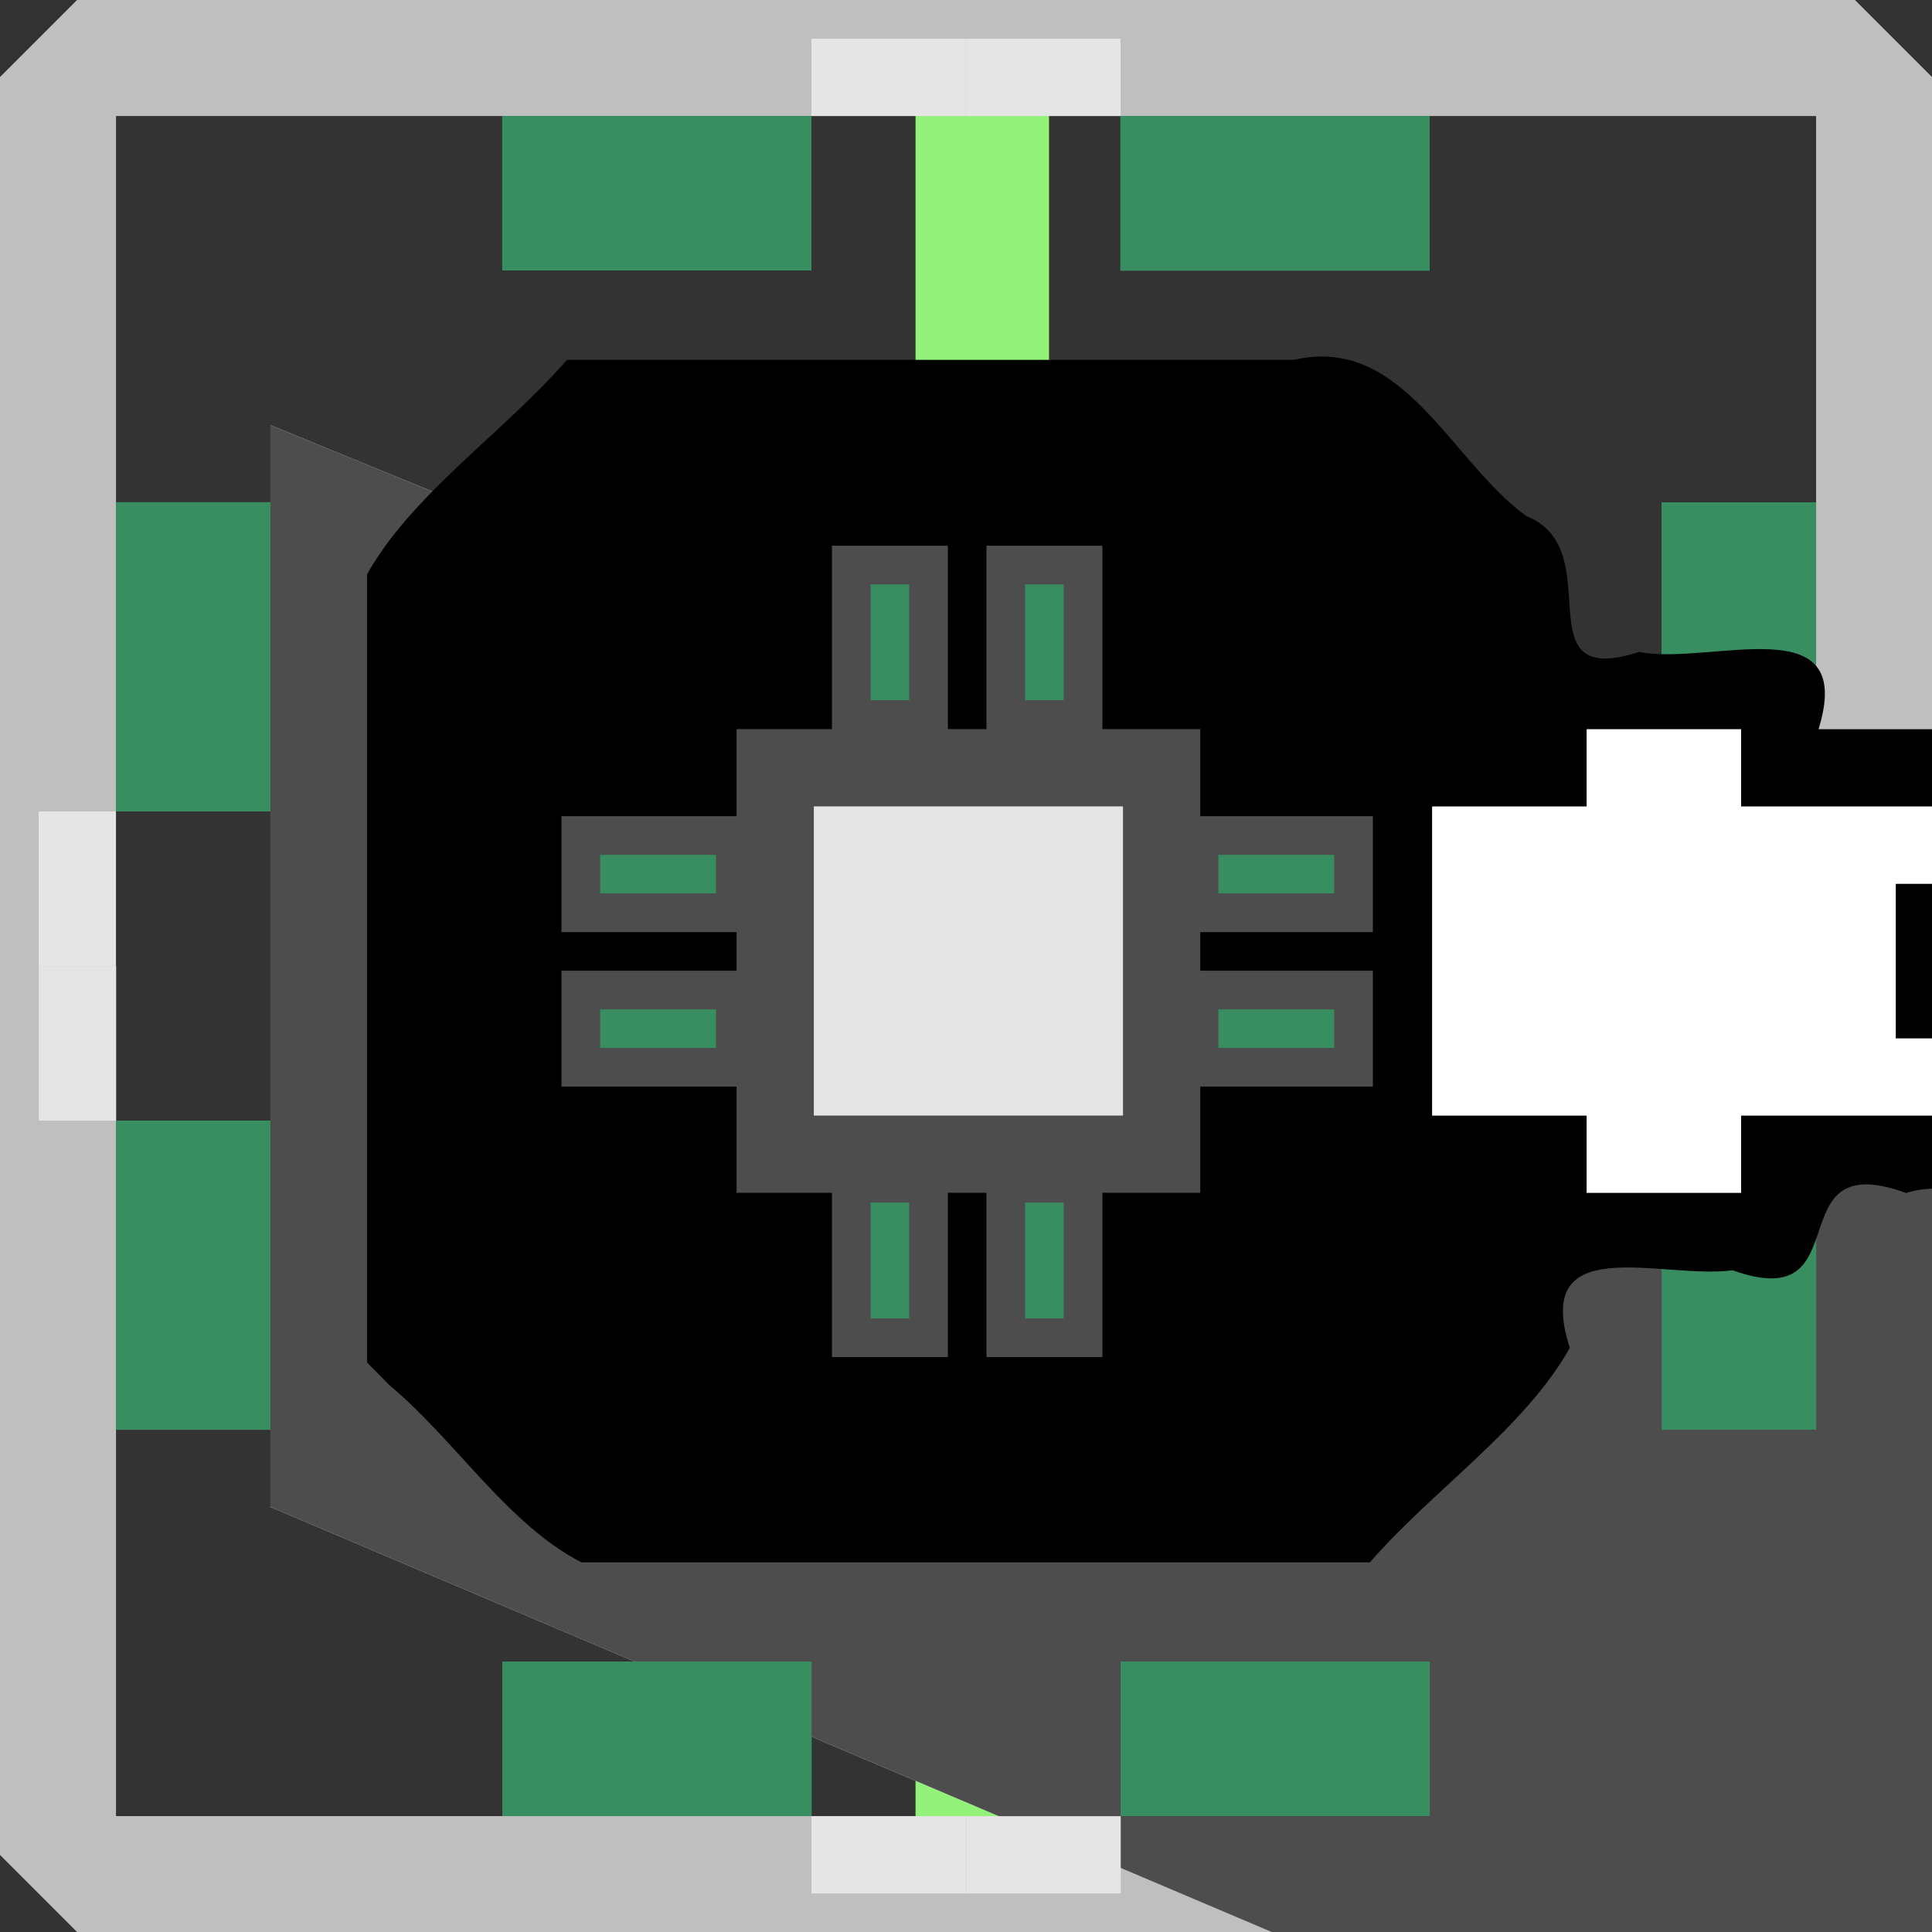 <?xml version="1.0" encoding="UTF-8" standalone="no"?>
<!-- Created with Inkscape (http://www.inkscape.org/) -->

<svg
   width="13.229mm"
   height="13.229mm"
   viewBox="0 0 13.229 13.229"
   version="1.1"
   id="svg5"
   xml:space="preserve"
   xmlns:xlink="http://www.w3.org/1999/xlink"
   xmlns="http://www.w3.org/2000/svg"
   xmlns:svg="http://www.w3.org/2000/svg"><rect x="0" y="0" width="13.229" height="13.229" fill="#333333" stroke="none"/><defs
     id="defs2" /><g
     id="layer1"
     transform="translate(-144.198,-75.406)"><rect
       style="fill:none;fill-opacity:1;stroke:#93f279;stroke-width:0.914;stroke-dasharray:none;stroke-opacity:1"
       id="rect42"
       width="28.997"
       height="28.997"
       x="121.927"
       y="67.82" /><g
       id="g12554"
       transform="translate(0,2.15)"><path
         style="opacity:1;fill:#388e61;fill-opacity:1;stroke-width:0.25;paint-order:markers fill stroke"
         d="m 150.812,58.208 v 15.875 0"
         id="path12498" /><path
         style="opacity:1;fill:#388e61;fill-opacity:1;stroke-width:0.25;paint-order:markers fill stroke"
         d="m 140.229,66.146 h 21.167"
         id="path12500" /><g
         id="g12524"><g
           id="g12512"><path
             id="path12502"
             style="opacity:1;fill:#bfbfbf;fill-opacity:1;stroke-width:0.25;paint-order:markers fill stroke"
             d="m 144.727,59.531 -0.529,0.529 V 72.231 l 0.529,0.529 h 12.171 l 0.529,-0.529 V 60.06 l -0.529,-0.529 z m 0.265,0.794 h 11.642 v 11.642 h -11.642 z" /><path
             style="opacity:1;fill:#bfbfbf;fill-opacity:1;stroke:#388e61;stroke-width:0.529;stroke-dasharray:none;stroke-opacity:1;paint-order:markers fill stroke"
             id="path12504"
             width="8.467"
             height="8.467"
             x="146.579"
             y="61.912"
             d="m 147.638,61.912 6.35,0 1.058,1.058 v 6.35 l -1.058,1.058 h -6.35 l -1.058,-1.058 0,-6.35 z" /></g><g
           id="g12522"
           transform="rotate(-90,149.093,64.426)"
           style="display:inline"><rect
             style="opacity:1;fill:#4d4d4d;fill-opacity:1;stroke:none;stroke-width:0.25;stroke-opacity:1;paint-order:markers fill stroke"
             id="rect12520"
             width="3.704"
             height="1.323"
             x="147.373"
             y="-60.855"
             transform="matrix(1,-2.9601238e-6,-5.8018913e-6,-1,0,0)" /><rect
             style="opacity:1;fill:#4d4d4d;fill-opacity:1;stroke:none;stroke-width:0.25;stroke-opacity:1;paint-order:markers fill stroke"
             id="rect2469"
             width="3.704"
             height="1.323"
             x="-66.147"
             y="-153.987"
             transform="matrix(-2.9601238e-6,-1,-1,5.8018913e-6,0,0)" /><rect
             style="opacity:1;fill:#e5e5e5;fill-opacity:1;stroke:none;stroke-width:0.529;stroke-dasharray:none;stroke-opacity:1;paint-order:markers fill stroke"
             id="rect6757"
             width="1.058"
             height="5.765"
             x="150.232"
             y="-64.282"
             transform="rotate(45)" /></g><use
           x="0"
           y="0"
           xlink:href="#g12522"
           id="use1576"
           transform="matrix(-1,0,0,1,301.625,0)" /><use
           x="0"
           y="0"
           xlink:href="#g12522"
           id="use1578"
           transform="matrix(1,0,0,-1,0,132.292)" /><use
           x="0"
           y="0"
           xlink:href="#use1576"
           id="use1580"
           transform="matrix(1,0,0,-1,0,132.292)" /></g><g
         id="g12552"
         transform="rotate(89.943,150.813,66.146)"
         style="opacity:1"><path
           id="rect7937-1"
           style="fill:#000000;fill-opacity:1;stroke:none;stroke-width:0.529;paint-order:markers fill stroke"
           d="m 149.055,58.41 c -0.398,0.471 -1.001,0.857 -1.279,1.377 -0.004,4.27 -0.008,8.54 -0.012,12.81 0.521,0.452 0.96,1.102 1.53,1.436 0.416,-0.144 1.439,0.319 1.38,-0.3 2.6e-4,-0.83 0.001,-1.659 0.002,-2.489 0.575,0.012 0.116,1.059 0.262,1.5 0.115,0.481 -0.346,1.539 0.499,1.291 0.536,0.012 1.11,0.112 1.414,-0.437 0.365,-0.491 1.175,-0.797 0.998,-1.514 0.004,-4.13 0.008,-8.261 0.011,-12.391 -0.521,-0.452 -0.961,-1.1 -1.53,-1.434 -0.417,0.143 -1.439,-0.322 -1.38,0.296 -7.6e-4,1.192 -0.003,2.383 -0.004,3.575 -0.571,0.017 -0.119,-0.989 -0.262,-1.4 7.3e-4,-0.824 0.002,-1.647 0.002,-2.471 -0.508,0.088 -1.241,-0.195 -1.633,0.15 z" /><g
           id="g12550"><g
             id="g12538"
             style="fill:#e5e5e5;fill-opacity:1;stroke:none;stroke-width:0.657"
             transform="matrix(0.583,-0.003,-0.003,3.973,61.78,-195.109)"><path
               id="rect7937"
               style="opacity:1;fill:#93f279;fill-opacity:1;stroke-width:0.348;paint-order:markers fill stroke"
               d="m 150.685,63.88 -1.924,0.282 v 3.139 l 1.924,0.282 h 1.251 v -3.704 z"
               transform="rotate(0.057)" /><g
               id="g12538-4"
               style="opacity:1;fill:#e5e5e5;fill-opacity:1;stroke:none;stroke-width:0.657"
               transform="translate(1.3362414e-4,-0.133)"><rect
                 style="opacity:1;fill:#4d4d4d;fill-opacity:1;stroke:none;stroke-width:0.174;stroke-dasharray:none;stroke-opacity:1;paint-order:markers fill stroke"
                 id="rect10742"
                 width="1.698"
                 height="0.102"
                 x="149.5"
                 y="64.601"
                 transform="rotate(0.057)" /><rect
                 style="opacity:1;fill:#e5e5e5;fill-opacity:1;stroke:none;stroke-width:0.174;stroke-dasharray:none;stroke-opacity:1;paint-order:markers fill stroke"
                 id="rect11027"
                 width="1.134"
                 height="0.741"
                 x="151.936"
                 y="64.988"
                 transform="rotate(0.057)" /><rect
                 style="opacity:1;fill:#4d4d4d;fill-opacity:1;stroke:none;stroke-width:0.265;stroke-dasharray:none;stroke-opacity:1;paint-order:markers fill stroke"
                 id="rect11032"
                 width="0.658"
                 height="1.084"
                 x="150.22"
                 y="65.455"
                 transform="matrix(1.714,0.002,-2.4918948e-4,0.252,-105.627,49.15)" /><rect
                 style="opacity:1;fill:#388e61;fill-opacity:1;stroke:none;stroke-width:0.174;stroke-dasharray:none;stroke-opacity:1;paint-order:markers fill stroke"
                 id="rect11087"
                 width="0.454"
                 height="0.538"
                 x="152.376"
                 y="65.082"
                 transform="rotate(0.057)" /><rect
                 style="opacity:1;fill:#4d4d4d;fill-opacity:1;stroke:none;stroke-width:0.174;stroke-dasharray:none;stroke-opacity:1;paint-order:markers fill stroke"
                 id="rect11251"
                 width="1.698"
                 height="0.102"
                 x="149.5"
                 y="64.861"
                 transform="rotate(0.057)" /><rect
                 style="opacity:1;fill:#388e61;fill-opacity:1;stroke:none;stroke-width:0.174;stroke-linecap:round;stroke-linejoin:round;stroke-dasharray:none;stroke-opacity:1;paint-order:markers fill stroke"
                 id="rect11307"
                 width="0.467"
                 height="0.269"
                 x="152.603"
                 y="65.351"
                 transform="rotate(0.057)" /></g><use
               x="0"
               y="0"
               xlink:href="#g12538-4"
               id="use11249"
               transform="matrix(1,0.002,0.002,-1,-0.13,131.737)" /></g><use
             x="0"
             y="0"
             xlink:href="#g12538"
             id="use11025"
             transform="matrix(-1,-0.002,-0.002,1,301.756,0.299)" /></g></g></g><path
       style="fill:#388e61;fill-opacity:1;stroke-width:0.25;paint-order:markers fill stroke"
       d="m 150.813,74.083 v 15.875 0"
       id="path12498-1" /><path
       style="fill:#388e61;fill-opacity:1;stroke-width:0.25;paint-order:markers fill stroke"
       d="m 140.229,82.021 h 21.167"
       id="path12500-0" /><g
       id="g12524-9"
       transform="translate(2.879239e-5,15.875)"><g
         id="g1"><path
           id="path12502-7"
           style="fill:#bfbfbf;fill-opacity:1;stroke-width:0.25;paint-order:markers fill stroke"
           d="m 144.727,59.531 -0.529,0.529 V 72.231 l 0.529,0.529 h 12.171 l 0.529,-0.529 V 60.06 l -0.529,-0.529 z m 0.265,0.794 h 11.642 v 11.642 h -11.642 z" /><path
           style="fill:#e5e5e5;fill-opacity:1;stroke-width:0.222;paint-order:markers fill stroke"
           id="path12504-6"
           width="9.525"
           height="9.525"
           x="146.05"
           y="61.383"
           d="m 147.108,61.383 h 7.408 l 1.058,1.058 v 7.408 l -1.058,1.058 h -7.408 L 146.05,69.85 v -7.408 z" /><g
           id="use12506-6"
           transform="matrix(0,-1,-1,0,216.958,213.519)"
           style="display:inline"><rect
             style="opacity:1;fill:#388e61;fill-opacity:1;stroke-width:0.25;paint-order:markers fill stroke"
             id="rect18186-3"
             width="2.117"
             height="1.058"
             x="148.431"
             y="60.325" /><rect
             style="opacity:1;fill:#388e61;fill-opacity:1;stroke-width:0.25;paint-order:markers fill stroke"
             id="rect18188-8"
             width="2.117"
             height="1.058"
             x="-65.088"
             y="152.135"
             transform="rotate(-90)" /><rect
             style="opacity:1;fill:#e5e5e5;fill-opacity:1;stroke-width:0.25;paint-order:markers fill stroke"
             id="rect18190-6"
             width="1.058"
             height="0.529"
             x="149.754"
             y="59.796"
             transform="rotate(90,149.093,64.426)" /><rect
             style="opacity:1;fill:#e5e5e5;fill-opacity:1;stroke-width:0.25;paint-order:markers fill stroke"
             id="rect18192-8"
             width="1.058"
             height="0.529"
             x="147.373"
             y="-60.326"
             transform="matrix(1,-4.1441909e-6,-4.1441909e-6,-1,0,0)" /></g><g
           id="use12508-4"
           transform="matrix(0,1,1,0,84.667,-81.227)"
           style="display:inline"><rect
             style="opacity:1;fill:#388e61;fill-opacity:1;stroke-width:0.25;paint-order:markers fill stroke"
             id="rect18176-8"
             width="2.117"
             height="1.058"
             x="148.431"
             y="60.325" /><rect
             style="opacity:1;fill:#388e61;fill-opacity:1;stroke-width:0.25;paint-order:markers fill stroke"
             id="rect18178-8"
             width="2.117"
             height="1.058"
             x="-65.088"
             y="152.135"
             transform="rotate(-90)" /><rect
             style="opacity:1;fill:#e5e5e5;fill-opacity:1;stroke-width:0.25;paint-order:markers fill stroke"
             id="rect18180-9"
             width="1.058"
             height="0.529"
             x="149.754"
             y="59.796"
             transform="rotate(90,149.093,64.426)" /><rect
             style="opacity:1;fill:#e5e5e5;fill-opacity:1;stroke-width:0.25;paint-order:markers fill stroke"
             id="rect18182-2"
             width="1.058"
             height="0.529"
             x="147.373"
             y="-60.326"
             transform="matrix(1,-4.1441909e-6,-4.1441909e-6,-1,0,0)" /></g><g
           id="use12510-7"
           transform="rotate(90,149.093,67.866)"
           style="display:inline"><rect
             style="opacity:1;fill:#388e61;fill-opacity:1;stroke-width:0.25;paint-order:markers fill stroke"
             id="rect18156-7"
             width="2.117"
             height="1.058"
             x="148.431"
             y="60.325" /><rect
             style="opacity:1;fill:#388e61;fill-opacity:1;stroke-width:0.25;paint-order:markers fill stroke"
             id="rect18158-0"
             width="2.117"
             height="1.058"
             x="-65.088"
             y="152.135"
             transform="rotate(-90)" /><rect
             style="opacity:1;fill:#e5e5e5;fill-opacity:1;stroke-width:0.25;paint-order:markers fill stroke"
             id="rect18160-0"
             width="1.058"
             height="0.529"
             x="149.754"
             y="59.796"
             transform="rotate(90,149.093,64.426)" /><rect
             style="opacity:1;fill:#e5e5e5;fill-opacity:1;stroke-width:0.25;paint-order:markers fill stroke"
             id="rect18162-5"
             width="1.058"
             height="0.529"
             x="147.373"
             y="-60.326"
             transform="matrix(1,-4.1441909e-6,-4.1441909e-6,-1,0,0)" /></g><rect
           style="fill:#388e61;fill-opacity:1;stroke-width:0.25;paint-order:markers fill stroke"
           id="rect12514-2"
           width="2.117"
           height="1.058"
           x="-65.087"
           y="144.992"
           transform="rotate(-90)" /><rect
           style="fill:#388e61;fill-opacity:1;stroke-width:0.25;paint-order:markers fill stroke"
           id="rect12516-1"
           width="2.117"
           height="1.058"
           x="-149.754"
           y="-61.383"
           transform="scale(-1)" /><rect
           style="fill:#e5e5e5;fill-opacity:1;stroke-width:0.25;paint-order:markers fill stroke"
           id="rect12518-7"
           width="1.058"
           height="0.529"
           x="149.754"
           y="59.796" /><rect
           style="fill:#e5e5e5;fill-opacity:1;stroke-width:0.25;paint-order:markers fill stroke"
           id="rect12520-6"
           width="1.058"
           height="0.529"
           x="-66.146"
           y="-144.991"
           transform="matrix(-4.1441909e-6,-1,-1,4.1441909e-6,0,0)" /></g><g
         id="g19"><path
           id="path3"
           style="fill:#bfbfbf;fill-opacity:1;stroke-width:0.25;paint-order:markers fill stroke"
           d="m 144.727,59.531 -0.529,0.529 V 72.231 l 0.529,0.529 h 12.171 l 0.529,-0.529 V 60.06 l -0.529,-0.529 z m 0.265,0.794 h 11.642 v 11.642 h -11.642 z" /><path
           style="fill:#4d4d4d;fill-opacity:1;stroke-width:0.222;paint-order:markers fill stroke"
           id="path4"
           width="9.525"
           height="9.525"
           x="146.05"
           y="61.383"
           d="m 147.108,61.383 h 7.408 l 1.058,1.058 v 7.408 l -1.058,1.058 h -7.408 L 146.05,69.85 v -7.408 z" /><g
           id="g7"
           transform="matrix(0,-1,-1,0,216.958,213.519)"
           style="display:inline"><rect
             style="opacity:1;fill:#388e61;fill-opacity:1;stroke-width:0.25;paint-order:markers fill stroke"
             id="rect4"
             width="2.117"
             height="1.058"
             x="148.431"
             y="60.325" /><rect
             style="opacity:1;fill:#388e61;fill-opacity:1;stroke-width:0.25;paint-order:markers fill stroke"
             id="rect5"
             width="2.117"
             height="1.058"
             x="-65.088"
             y="152.135"
             transform="rotate(-90)" /><rect
             style="opacity:1;fill:#e5e5e5;fill-opacity:1;stroke-width:0.25;paint-order:markers fill stroke"
             id="rect6"
             width="1.058"
             height="0.529"
             x="149.754"
             y="59.796"
             transform="rotate(90,149.093,64.426)" /><rect
             style="opacity:1;fill:#e5e5e5;fill-opacity:1;stroke-width:0.25;paint-order:markers fill stroke"
             id="rect7"
             width="1.058"
             height="0.529"
             x="147.373"
             y="-60.326"
             transform="matrix(1,-4.1441909e-6,-4.1441909e-6,-1,0,0)" /></g><g
           id="g11"
           transform="matrix(0,1,1,0,84.667,-81.227)"
           style="display:inline"><rect
             style="opacity:1;fill:#388e61;fill-opacity:1;stroke-width:0.25;paint-order:markers fill stroke"
             id="rect8"
             width="2.117"
             height="1.058"
             x="148.431"
             y="60.325" /><rect
             style="opacity:1;fill:#388e61;fill-opacity:1;stroke-width:0.25;paint-order:markers fill stroke"
             id="rect9"
             width="2.117"
             height="1.058"
             x="-65.088"
             y="152.135"
             transform="rotate(-90)" /><rect
             style="opacity:1;fill:#e5e5e5;fill-opacity:1;stroke-width:0.25;paint-order:markers fill stroke"
             id="rect10"
             width="1.058"
             height="0.529"
             x="149.754"
             y="59.796"
             transform="rotate(90,149.093,64.426)" /><rect
             style="opacity:1;fill:#e5e5e5;fill-opacity:1;stroke-width:0.25;paint-order:markers fill stroke"
             id="rect11"
             width="1.058"
             height="0.529"
             x="147.373"
             y="-60.326"
             transform="matrix(1,-4.1441909e-6,-4.1441909e-6,-1,0,0)" /></g><g
           id="g15"
           transform="rotate(90,149.093,67.866)"
           style="display:inline"><rect
             style="opacity:1;fill:#388e61;fill-opacity:1;stroke-width:0.25;paint-order:markers fill stroke"
             id="rect12"
             width="2.117"
             height="1.058"
             x="148.431"
             y="60.325" /><rect
             style="opacity:1;fill:#388e61;fill-opacity:1;stroke-width:0.25;paint-order:markers fill stroke"
             id="rect13"
             width="2.117"
             height="1.058"
             x="-65.088"
             y="152.135"
             transform="rotate(-90)" /><rect
             style="opacity:1;fill:#e5e5e5;fill-opacity:1;stroke-width:0.25;paint-order:markers fill stroke"
             id="rect14"
             width="1.058"
             height="0.529"
             x="149.754"
             y="59.796"
             transform="rotate(90,149.093,64.426)" /><rect
             style="opacity:1;fill:#e5e5e5;fill-opacity:1;stroke-width:0.25;paint-order:markers fill stroke"
             id="rect15"
             width="1.058"
             height="0.529"
             x="147.373"
             y="-60.326"
             transform="matrix(1,-4.1441909e-6,-4.1441909e-6,-1,0,0)" /></g><rect
           style="fill:#388e61;fill-opacity:1;stroke-width:0.25;paint-order:markers fill stroke"
           id="rect16"
           width="2.117"
           height="1.058"
           x="-65.087"
           y="144.992"
           transform="rotate(-90)" /><rect
           style="fill:#388e61;fill-opacity:1;stroke-width:0.25;paint-order:markers fill stroke"
           id="rect17"
           width="2.117"
           height="1.058"
           x="-149.754"
           y="-61.383"
           transform="scale(-1)" /><rect
           style="fill:#e5e5e5;fill-opacity:1;stroke-width:0.25;paint-order:markers fill stroke"
           id="rect18"
           width="1.058"
           height="0.529"
           x="149.754"
           y="59.796" /><rect
           style="fill:#e5e5e5;fill-opacity:1;stroke-width:0.25;paint-order:markers fill stroke"
           id="rect19"
           width="1.058"
           height="0.529"
           x="-66.146"
           y="-144.991"
           transform="matrix(-4.1441909e-6,-1,-1,4.1441909e-6,0,0)" /></g></g><g
       id="g12552-2"
       transform="rotate(-90,158.741,74.058)"><path
         id="path1634"
         style="fill:#000000;fill-opacity:1;stroke:none;stroke-width:0.132;stroke-dasharray:none;stroke-opacity:1;paint-order:markers fill stroke"
         d="m 147.908,62.182 c -0.376,0.45 -0.958,0.814 -1.213,1.315 0,1.799 0,3.599 0,5.398 0.498,0.433 0.918,1.06 1.469,1.369 0.811,-0.262 0.466,0.631 0.531,1.115 -0.32,0.893 0.86,0.285 0.529,1.188 0.154,0.451 -0.336,1.548 0.3,1.517 0.959,0 1.917,0 2.876,0 0,-0.706 0,-1.411 0,-2.117 0.85,0.264 0.432,-0.74 0.529,-1.229 -0.264,-0.811 0.702,-0.194 0.929,-0.77 0.377,-0.522 1.244,-0.842 1.071,-1.592 0,-1.66 0,-3.32 0,-4.979 -0.498,-0.433 -0.918,-1.06 -1.469,-1.369 -1.799,0 -3.597,0 -5.396,0 -0.052,0.051 -0.104,0.103 -0.156,0.154 z" /><g
         id="g12550-1"><rect
           style="opacity:1;fill:#ffffff;fill-opacity:1;stroke:none;stroke-width:0.132;stroke-dasharray:none;stroke-opacity:1;paint-order:markers fill stroke"
           id="rect12528-2"
           width="2.117"
           height="4.233"
           x="149.754"
           y="69.321" /><path
           style="opacity:1;fill:#93f279;fill-opacity:1;stroke:none;stroke-width:0.737;stroke-dasharray:none;stroke-opacity:1;paint-order:markers fill stroke"
           id="path12530-3"
           width="7.408"
           height="7.408"
           x="147.108"
           y="62.442"
           d="m 148.167,62.442 5.292,0 1.058,1.058 v 5.292 l -1.058,1.058 h -5.292 l -1.058,-1.058 v -5.292 z" /><rect
           style="opacity:1;fill:#e5e5e5;fill-opacity:1;stroke:#4d4d4d;stroke-width:0.529;stroke-dasharray:none;stroke-opacity:1;paint-order:markers fill stroke"
           id="rect12532-4"
           width="2.646"
           height="2.646"
           x="149.49"
           y="64.823" /><rect
           style="opacity:1;fill:#ffffff;fill-opacity:1;stroke:none;stroke-width:0.265;stroke-dasharray:none;stroke-opacity:1;paint-order:markers fill stroke"
           id="rect12546-4"
           width="3.175"
           height="1.058"
           x="149.225"
           y="70.379" /><rect
           style="opacity:1;fill:#000000;fill-opacity:1;stroke:none;stroke-width:0.265;stroke-dasharray:none;stroke-opacity:1;paint-order:markers fill stroke"
           id="rect12548-9"
           width="1.058"
           height="1.058"
           x="150.283"
           y="72.496" /><g
           id="use17872-1"
           style="fill:#e5e5e5;fill-opacity:1;stroke:none;stroke-opacity:1"
           transform="translate(0.066,-0.008)"><rect
             style="opacity:1;fill:#388e61;fill-opacity:1;stroke:#4d4d4d;stroke-width:0.265;stroke-dasharray:none;stroke-opacity:1;paint-order:markers fill stroke"
             id="rect40"
             width="0.529"
             height="1.058"
             x="150.019"
             y="63.5" /><rect
             style="opacity:1;fill:#388e61;fill-opacity:1;stroke:#4d4d4d;stroke-width:0.265;stroke-dasharray:none;stroke-opacity:1;paint-order:markers fill stroke"
             id="rect41"
             width="0.529"
             height="1.058"
             x="-65.881"
             y="148.167"
             transform="rotate(-90)" /></g><use
           x="0"
           y="0"
           xlink:href="#use17872-1"
           id="use17874-3"
           transform="matrix(-1,0,0,1,301.757,5.7237404e-8)"
           style="stroke:#4d4d4d;stroke-opacity:1" /><use
           x="0"
           y="0"
           xlink:href="#use17872-1"
           id="use17876-8"
           transform="matrix(1,0,0,-1,-2.3074871e-7,132.275)"
           style="stroke:#4d4d4d;stroke-opacity:1" /><use
           x="0"
           y="0"
           xlink:href="#use17874-3"
           id="use17878-5"
           transform="matrix(1,0,0,-1,2.3074871e-7,132.275)"
           style="stroke:#4d4d4d;stroke-opacity:1" /></g></g></g></svg>
